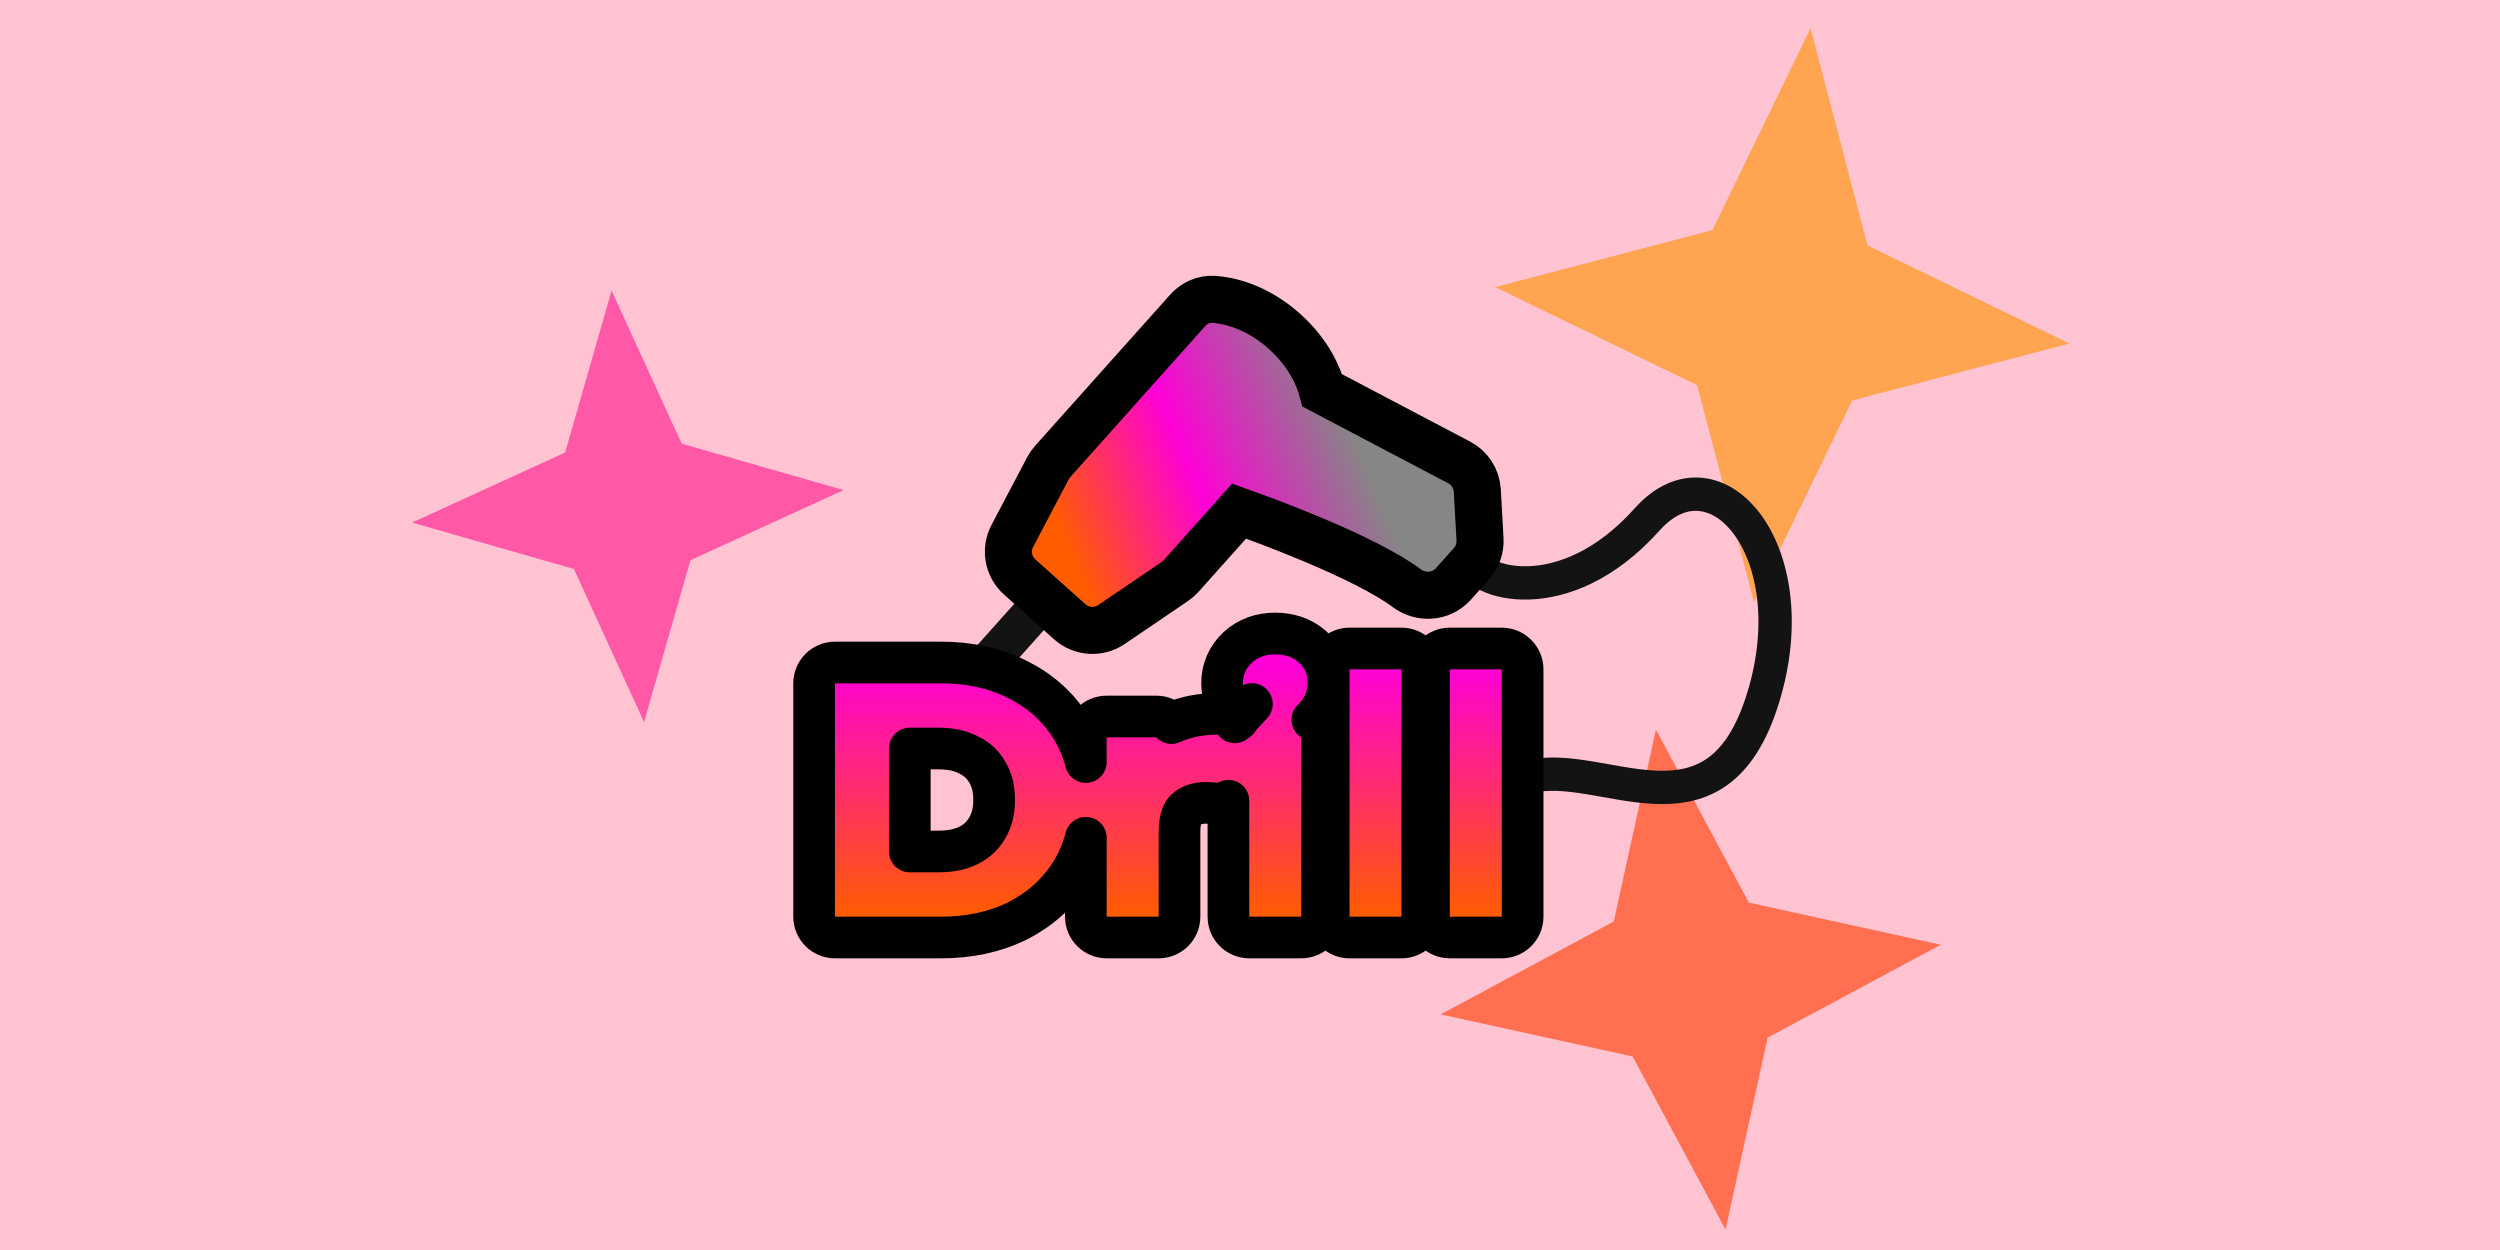 <svg width="60" height="30" viewBox="0 0 60 30" fill="none" xmlns="http://www.w3.org/2000/svg">
<g clip-path="url(#clip0_401_109)">
<rect width="60" height="30" fill="#FFC3D2"/>
<path d="M43.453 0.678L44.819 5.889L49.665 8.245L44.453 9.611L42.098 14.457L40.731 9.245L35.886 6.89L41.098 5.523L43.453 0.678Z" fill="#FFA450"/>
<path d="M39.742 17.51L41.972 21.663L46.577 22.674L42.423 24.904L41.413 29.509L39.183 25.355L34.578 24.345L38.731 22.115L39.742 17.51Z" fill="#FF6F50"/>
<path d="M14.678 6.974L16.36 10.648L20.245 11.762L16.571 13.445L15.457 17.329L13.774 13.656L9.89 12.542L13.564 10.859L14.678 6.974Z" fill="#FF50A4" fill-opacity="0.92"/>
<path d="M22.764 16.257C22.589 16.453 22.606 16.753 22.802 16.928C22.997 17.103 23.298 17.086 23.473 16.89L22.764 16.257ZM25.43 13.275L22.764 16.257L23.473 16.89L26.138 13.908L25.43 13.275Z" fill="#131313"/>
<path d="M35.335 13.41C35.366 13.975 37.532 14.703 39.531 12.466C41.197 10.602 43.474 13.308 42.26 16.917C41.11 20.334 38.436 18.194 36.691 18.646" stroke="#131313" stroke-width="0.8"/>
<path d="M28.194 13.957L28.194 13.957C28.249 13.92 28.299 13.876 28.344 13.826L29.738 12.267C30.132 12.407 30.808 12.656 31.522 12.957C32.394 13.324 33.265 13.744 33.764 14.118C34.089 14.361 34.58 14.352 34.883 14.013L35.314 13.531C35.458 13.369 35.532 13.158 35.52 12.942L35.455 11.774C35.439 11.489 35.274 11.232 35.021 11.099L31.737 9.371C31.643 9.025 31.408 8.472 30.825 7.951C30.135 7.334 29.455 7.208 29.141 7.185C28.872 7.165 28.648 7.289 28.507 7.446L25.265 11.074C25.22 11.124 25.182 11.179 25.151 11.238L24.296 12.862C24.122 13.193 24.195 13.6 24.474 13.849L25.674 14.922C25.953 15.171 26.366 15.199 26.675 14.989L28.194 13.957Z" fill="url(#paint0_linear_401_109)" stroke="black" stroke-width="1.13"/>
<path d="M19.539 22C19.539 22.276 19.763 22.5 20.039 22.5H22.583C23.255 22.5 23.869 22.373 24.413 22.104L24.413 22.104L24.417 22.102C24.957 21.829 25.39 21.443 25.702 20.946L25.704 20.944C25.865 20.683 25.983 20.404 26.06 20.107V22C26.06 22.276 26.284 22.5 26.56 22.5H27.808C28.084 22.5 28.308 22.276 28.308 22V19.968C28.308 19.633 28.393 19.493 28.459 19.431L28.46 19.431C28.565 19.334 28.713 19.268 28.952 19.268C28.982 19.268 29.006 19.27 29.026 19.272C29.047 19.275 29.068 19.276 29.088 19.276C29.111 19.276 29.142 19.277 29.183 19.282C29.288 19.292 29.392 19.269 29.482 19.217V22C29.482 22.276 29.706 22.5 29.982 22.5H31.23C31.506 22.5 31.73 22.276 31.73 22V17.696C31.73 17.517 31.637 17.361 31.496 17.272C31.502 17.267 31.507 17.262 31.513 17.256L31.513 17.256C31.759 17.019 31.882 16.714 31.882 16.376C31.882 16.041 31.753 15.741 31.494 15.519C31.243 15.297 30.932 15.204 30.606 15.204C30.274 15.204 29.958 15.304 29.706 15.537C29.46 15.766 29.33 16.064 29.33 16.4C29.33 16.736 29.46 17.034 29.706 17.263L30.046 16.896L29.706 17.263C29.71 17.266 29.713 17.269 29.717 17.272C29.687 17.291 29.66 17.312 29.635 17.336C29.544 17.212 29.398 17.132 29.232 17.132C28.829 17.132 28.452 17.201 28.117 17.354C28.026 17.257 27.896 17.196 27.752 17.196H26.56C26.284 17.196 26.06 17.42 26.06 17.696V18.289C25.983 17.992 25.865 17.712 25.702 17.454C25.39 16.956 24.956 16.573 24.415 16.305C23.87 16.03 23.255 15.9 22.583 15.9H20.039C19.763 15.9 19.539 16.124 19.539 16.4V22ZM23.697 19.865L23.697 19.865L23.693 19.872C23.593 20.046 23.453 20.182 23.258 20.283C23.071 20.379 22.83 20.436 22.519 20.436H21.835V17.964H22.519C22.828 17.964 23.067 18.023 23.253 18.122L23.253 18.122L23.263 18.127C23.455 18.223 23.594 18.355 23.693 18.528L23.693 18.528L23.699 18.539C23.798 18.703 23.859 18.916 23.859 19.2C23.859 19.477 23.799 19.693 23.697 19.865ZM31.889 22C31.889 22.276 32.112 22.5 32.389 22.5H33.636C33.913 22.5 34.136 22.276 34.136 22V16.064C34.136 15.788 33.913 15.564 33.636 15.564H32.389C32.112 15.564 31.889 15.788 31.889 16.064V22ZM34.295 22C34.295 22.276 34.519 22.5 34.795 22.5H36.043C36.319 22.5 36.543 22.276 36.543 22V16.064C36.543 15.788 36.319 15.564 36.043 15.564H34.795C34.519 15.564 34.295 15.788 34.295 16.064V22Z" fill="url(#paint1_linear_401_109)" stroke="black" stroke-linejoin="round"/>
</g>
<defs>
<linearGradient id="paint0_linear_401_109" x1="25.784" y1="13.591" x2="39.96" y2="7.485" gradientUnits="userSpaceOnUse">
<stop stop-color="#FF5C00"/>
<stop offset="0.225" stop-color="#FF00D6"/>
<stop offset="0.479" stop-color="#868686"/>
</linearGradient>
<linearGradient id="paint1_linear_401_109" x1="28" y1="16" x2="28" y2="22" gradientUnits="userSpaceOnUse">
<stop stop-color="#FF00D6"/>
<stop offset="1" stop-color="#FF5C00"/>
</linearGradient>
<clipPath id="clip0_401_109">
<rect width="60" height="30" fill="white"/>
</clipPath>
</defs>
</svg>
